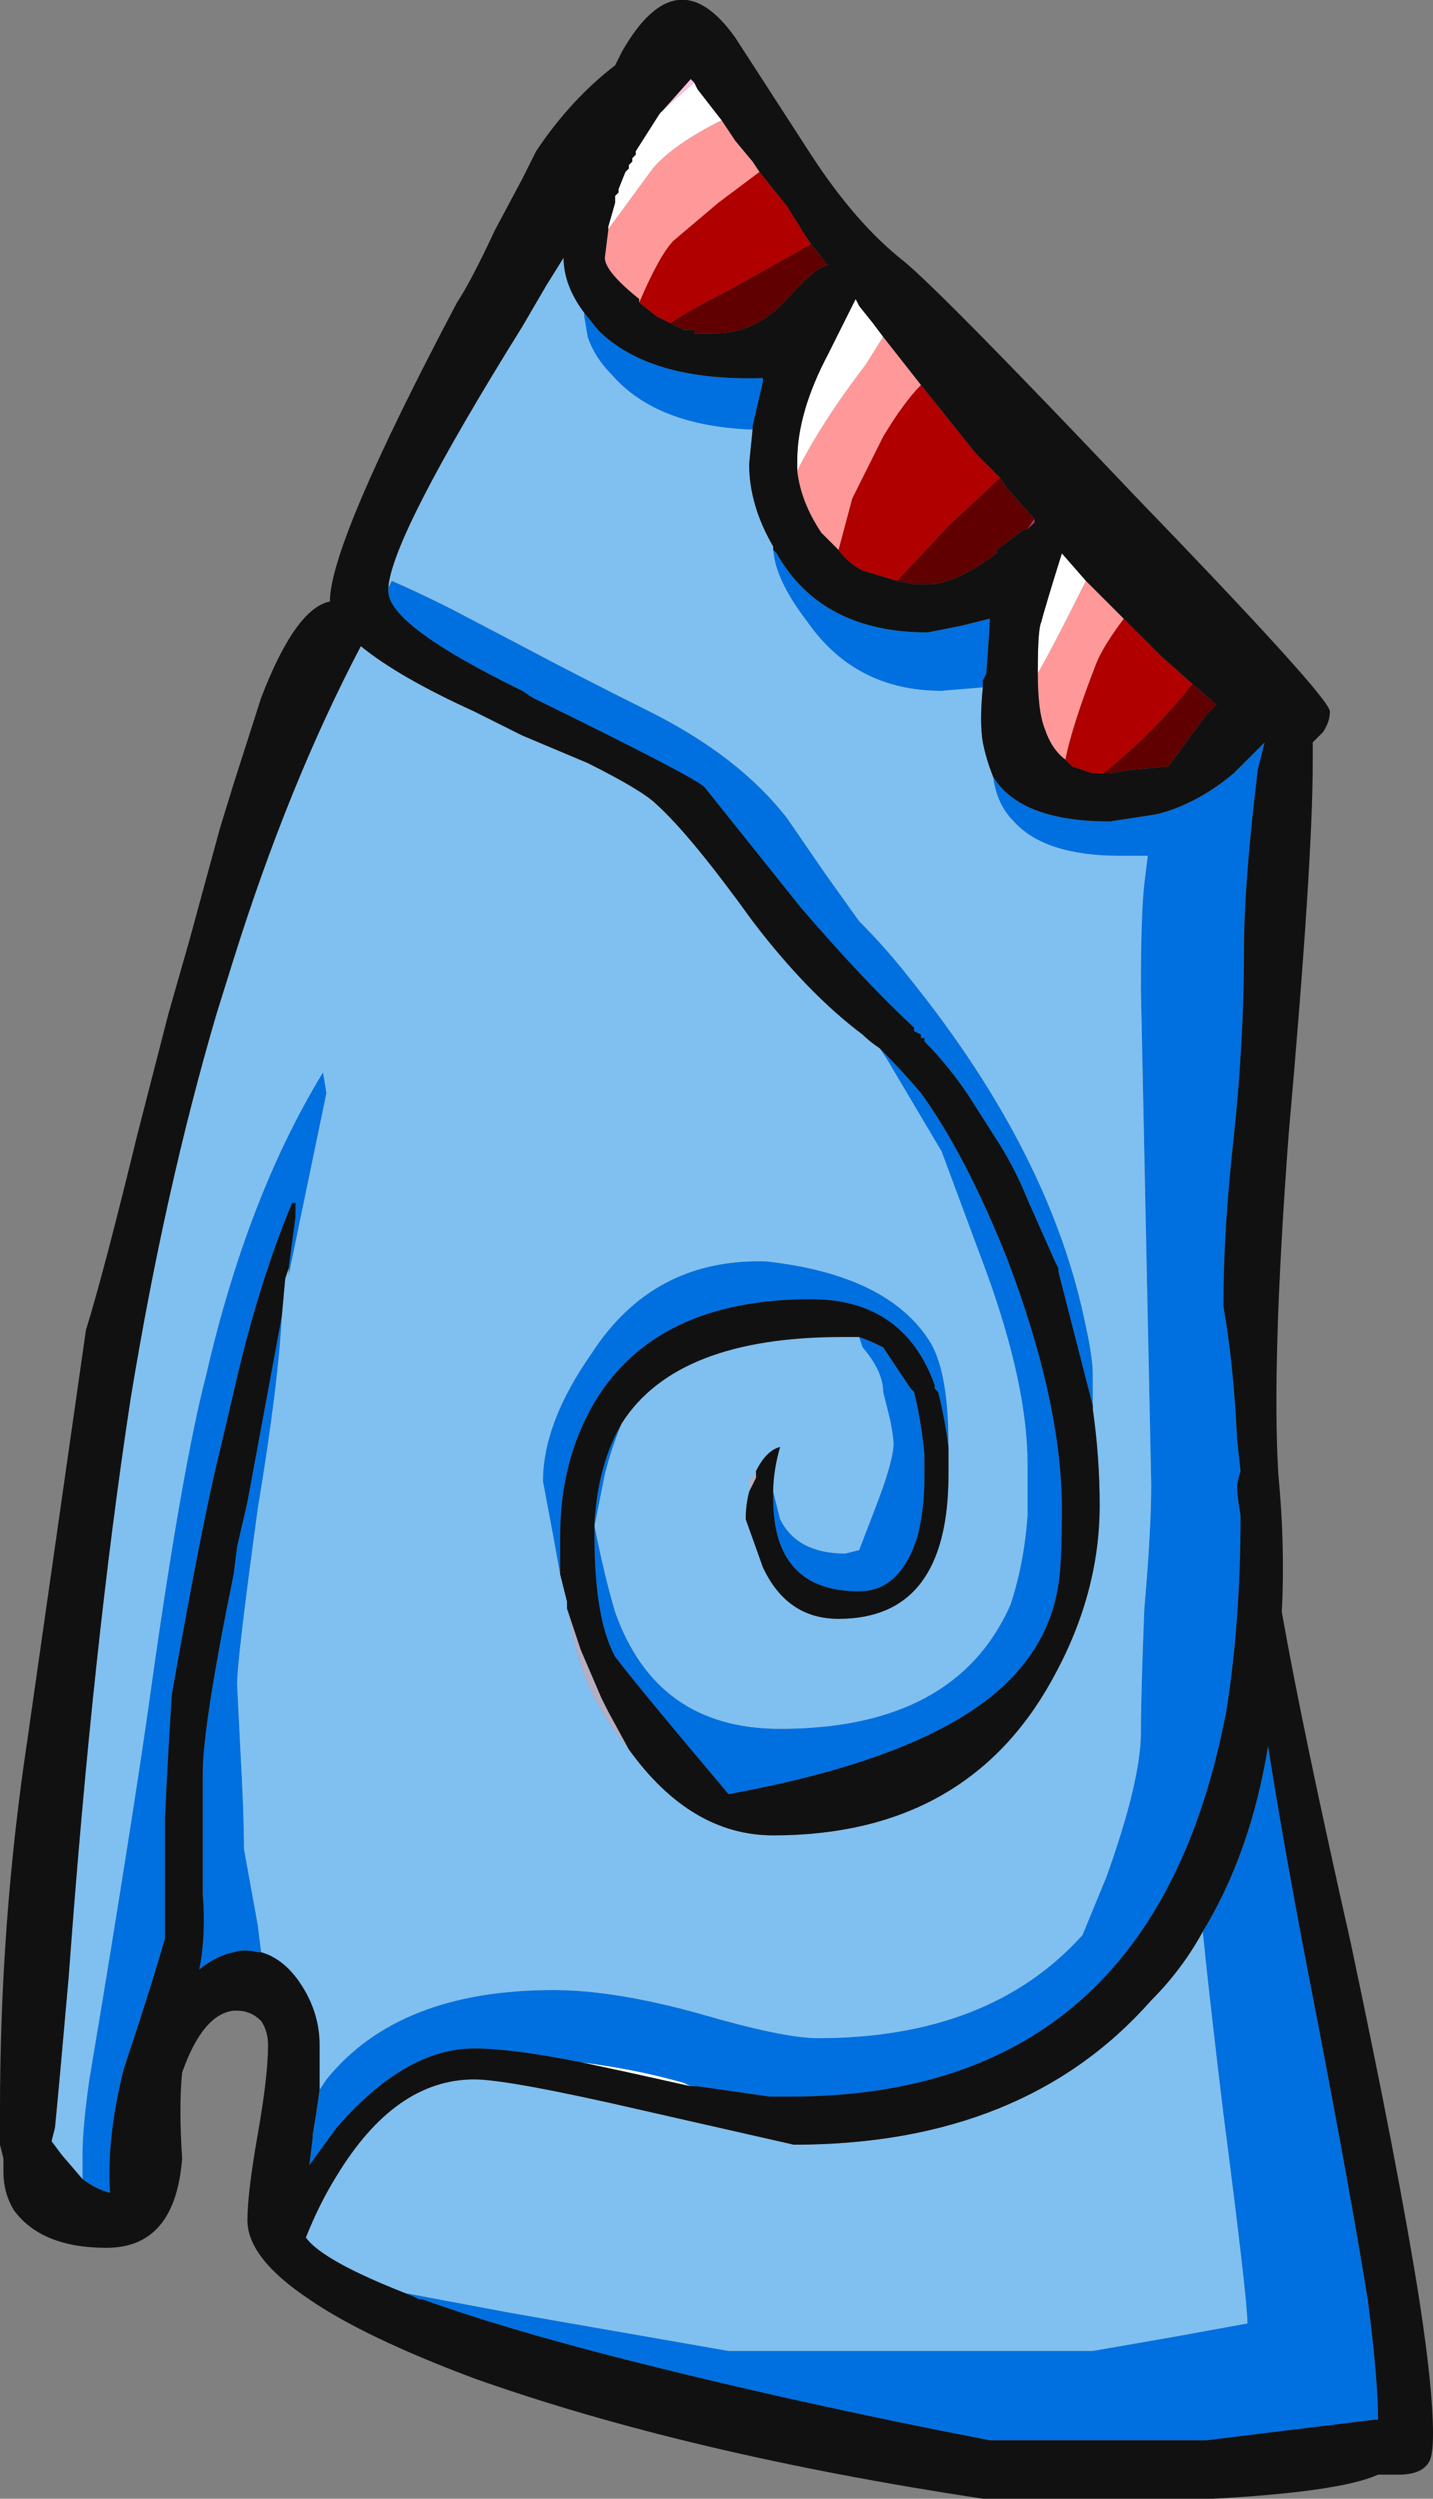 <?xml version="1.0" encoding="UTF-8" standalone="no"?>
<svg xmlns:ffdec="https://www.free-decompiler.com/flash" xmlns:xlink="http://www.w3.org/1999/xlink" ffdec:objectType="shape" height="36.35px" width="20.85px" xmlns="http://www.w3.org/2000/svg">
  <rect width="100%" height="100%" fill="#808080" stroke="none"/>
  <g transform="matrix(1.0, 0.0, 0.0, 1.0, 14.3, 5.1)">
    <path d="M0.75 2.45 L0.75 2.5 Q0.7 2.55 0.65 2.6 L0.75 2.45" fill="#df2785" fill-rule="evenodd" stroke="none"/>
    <path d="M-4.65 -3.5 L-4.2 -3.9 -4.15 -3.8 -3.8 -3.35 Q-4.5 -3.0 -4.8 -2.65 L-5.35 -1.9 -5.5 -1.7 -5.45 -1.75 -5.45 -1.8 -5.35 -2.15 -5.35 -2.25 -5.3 -2.3 -5.3 -2.35 -5.2 -2.6 -5.15 -2.65 -5.15 -2.7 -5.1 -2.75 -5.1 -2.8 -5.05 -2.85 -5.05 -2.9 -4.7 -3.45 -4.65 -3.5 M-2.7 1.75 L-2.7 1.6 Q-2.7 0.9 -2.25 0.05 L-1.85 -0.75 -1.8 -0.65 -1.6 -0.4 -1.45 -0.2 -1.7 0.2 Q-2.35 1.05 -2.7 1.75 M0.8 4.7 L0.8 4.65 Q0.8 4.05 0.85 3.95 0.9 3.75 1.15 2.95 L1.5 3.35 1.35 3.65 Q1.05 4.25 0.8 4.7" fill="#ffffff" fill-rule="evenodd" stroke="none"/>
    <path d="M-2.3 -1.3 L-2.25 -1.25 -2.25 -1.3 -2.3 -1.3" fill="#fd598a" fill-rule="evenodd" stroke="none"/>
    <path d="M-4.65 -3.5 L-4.25 -3.95 -4.2 -3.9 -4.65 -3.5" fill="#ffc0df" fill-rule="evenodd" stroke="none"/>
    <path d="M-5.15 20.35 Q-5.4 20.05 -5.65 19.6 -5.95 19.0 -6.05 18.2 L-6.05 18.3 -5.85 18.9 -5.55 19.6 -5.45 19.8 -5.15 20.35 M-3.4 16.6 L-3.4 16.4 -3.35 16.4 -3.3 16.3 -3.3 16.4 -3.4 16.6" fill="#b8aec2" fill-rule="evenodd" stroke="none"/>
    <path d="M-5.85 24.9 Q-5.05 25.0 -4.35 25.2 L-4.25 25.25 -5.15 25.05 -5.85 24.9" fill="#fefdf8" fill-rule="evenodd" stroke="none"/>
    <path d="M-8.65 3.45 L-8.6 3.35 Q-8.25 3.5 -7.75 3.75 L-6.7 4.3 Q-5.95 4.7 -4.85 5.25 -3.55 5.9 -2.85 6.8 L-2.3 7.6 -1.8 8.3 Q-1.4 8.7 -1.05 9.15 1.0 11.7 1.5 14.2 1.6 14.65 1.6 14.9 L1.6 15.4 1.6 15.35 1.1 13.4 1.1 13.35 1.05 13.25 Q0.85 12.8 0.65 12.35 0.45 11.85 0.15 11.4 L-0.2 10.85 Q-0.5 10.4 -0.85 10.05 L-0.85 10.0 -0.9 10.0 -0.9 9.95 -1.0 9.9 -1.0 9.85 Q-1.75 9.15 -2.65 8.1 L-4.05 6.35 Q-4.2 6.2 -6.55 5.05 L-6.7 4.95 Q-8.65 4.0 -8.65 3.5 L-8.65 3.45 M-6.15 17.8 L-6.25 17.25 -6.4 16.45 Q-6.4 15.6 -5.7 14.6 -4.8 13.2 -3.15 13.25 -1.35 13.45 -0.75 14.45 -0.5 14.9 -0.5 15.9 L-0.5 16.25 -0.5 15.95 Q-0.55 15.55 -0.65 15.15 L-0.7 15.1 -0.7 15.05 Q-1.15 13.8 -2.5 13.8 -4.75 13.8 -5.65 15.3 -6.15 16.15 -6.15 17.25 L-6.15 17.8 M-3.05 16.6 L-2.95 17.0 Q-2.7 17.5 -2.0 17.5 L-1.8 17.45 -1.55 16.8 Q-1.3 16.15 -1.3 15.9 -1.3 15.8 -1.35 15.55 L-1.45 15.15 Q-1.45 14.85 -1.75 14.5 L-1.8 14.35 Q-1.65 14.4 -1.45 14.5 L-1.05 15.1 -1.0 15.15 Q-0.9 15.55 -0.85 16.05 L-0.85 16.4 Q-0.85 16.85 -0.95 17.25 -1.2 18.05 -1.8 18.05 -3.05 18.05 -3.05 16.7 L-3.05 16.6 M-5.25 15.6 Q-5.4 15.95 -5.5 16.35 L-5.65 17.1 Q-5.5 17.85 -5.35 18.35 -4.75 20.05 -2.95 20.05 -0.4 20.05 0.4 18.25 0.6 17.65 0.65 16.95 L0.65 16.2 Q0.65 15.05 0.05 13.4 L-0.6 11.65 -1.4 10.3 -1.5 10.15 Q-1.2 10.45 -0.9 10.8 -0.25 11.7 0.35 13.2 1.15 15.3 1.15 16.85 1.15 17.65 1.1 17.95 1.0 18.6 0.6 19.1 -0.4 20.4 -3.7 21.0 -5.05 19.4 -5.35 19.0 -5.65 18.45 -5.65 17.25 L-5.65 17.05 Q-5.6 16.2 -5.25 15.6 M-13.1 26.6 L-13.1 26.25 Q-13.1 25.85 -13.0 25.15 L-12.8 23.95 Q-12.3 20.9 -12.1 19.45 -11.65 16.25 -11.3 14.9 -10.7 12.3 -9.6 10.5 L-9.55 10.8 -10.1 13.45 -10.1 13.35 -10.0 12.6 -10.0 12.4 -10.05 12.4 Q-10.55 13.6 -10.9 15.15 L-11.1 16.0 Q-11.35 17.0 -11.8 19.55 -11.85 20.3 -11.9 21.35 L-11.9 23.1 Q-12.1 23.8 -12.5 25.0 -12.75 26.0 -12.7 26.8 -12.9 26.75 -13.1 26.6 M-10.2 14.05 Q-10.25 15.05 -10.55 16.85 -10.85 19.05 -10.85 19.4 L-10.8 20.4 Q-10.75 21.3 -10.75 21.8 L-10.55 22.9 -10.5 23.3 -10.55 23.3 Q-10.75 23.25 -10.9 23.3 -11.15 23.35 -11.4 23.55 -11.3 23.05 -11.35 22.45 L-11.35 20.7 Q-11.35 20.0 -10.9 17.8 L-10.85 17.4 -10.7 16.75 -10.2 14.05 M-9.65 25.3 L-9.55 25.15 Q-8.5 23.85 -6.25 23.85 -5.35 23.85 -4.1 24.2 -2.9 24.55 -2.4 24.55 0.1 24.55 1.45 23.05 L1.8 22.2 Q2.3 20.8 2.3 20.1 2.3 19.55 2.35 18.3 2.45 17.15 2.45 16.5 L2.3 9.3 Q2.3 8.2 2.35 7.75 L2.4 7.35 2.0 7.35 Q0.9 7.35 0.45 6.85 0.2 6.6 0.15 6.2 0.55 6.85 1.85 6.85 L2.5 6.75 Q2.75 6.7 3.05 6.55 3.35 6.4 3.65 6.15 L4.1 5.7 4.0 6.1 Q3.8 7.75 3.8 8.7 3.8 10.05 3.65 11.45 3.5 12.8 3.5 13.9 3.65 14.75 3.7 15.85 L3.75 16.3 Q3.7 16.45 3.7 16.55 3.7 16.65 3.75 16.95 3.75 18.45 3.55 19.75 2.5 25.4 -2.8 25.4 L-3.1 25.4 -4.15 25.25 -4.25 25.25 -4.35 25.2 Q-5.05 25.0 -5.85 24.9 -6.85 24.7 -7.4 24.7 -8.4 24.7 -9.4 25.85 L-9.8 26.4 -9.75 26.0 -9.75 25.95 -9.7 25.65 -9.65 25.3 M0.0 4.9 L-0.6 4.95 Q-1.85 4.95 -2.55 3.95 -3.05 3.3 -3.05 2.85 L-3.05 2.9 -3.0 2.95 Q-2.35 4.1 -0.8 4.1 L-0.3 4.0 0.1 3.9 Q0.1 4.05 0.05 4.7 L0.0 4.8 0.0 4.9 M-3.35 1.15 Q-4.75 1.1 -5.4 0.35 -5.65 0.1 -5.75 -0.2 L-5.8 -0.5 -5.8 -0.55 -5.6 -0.3 Q-4.85 0.45 -3.2 0.4 L-3.2 0.45 -3.35 1.1 -3.35 1.15 M-8.3 28.3 L-8.45 28.25 -6.85 28.55 -3.7 29.1 1.6 29.1 2.75 28.9 3.85 28.7 Q3.85 28.35 3.5 25.65 3.3 24.0 3.2 23.0 3.9 21.85 4.15 20.3 4.4 21.9 4.85 24.2 5.35 26.8 5.6 28.35 5.75 29.5 5.75 30.1 L5.7 30.1 3.25 30.4 0.1 30.4 Q-2.75 29.85 -5.3 29.2 -7.05 28.75 -8.15 28.35 L-8.2 28.35 -8.3 28.3" fill="#0070e0" fill-rule="evenodd" stroke="none"/>
    <path d="M-8.65 3.45 Q-8.6 2.7 -6.7 -0.35 L-6.35 -0.95 -6.1 -1.35 Q-6.1 -0.95 -5.8 -0.55 L-5.8 -0.5 -5.75 -0.2 Q-5.65 0.1 -5.4 0.35 -4.75 1.1 -3.35 1.15 L-3.4 1.65 Q-3.4 2.25 -3.05 2.85 -3.05 3.3 -2.55 3.95 -1.85 4.95 -0.6 4.95 L0.0 4.9 Q-0.05 5.4 0.0 5.7 0.05 5.95 0.15 6.2 0.2 6.6 0.45 6.85 0.9 7.35 2.0 7.35 L2.4 7.35 2.35 7.75 Q2.3 8.2 2.3 9.3 L2.45 16.5 Q2.45 17.15 2.35 18.3 2.3 19.55 2.3 20.1 2.3 20.8 1.8 22.2 L1.45 23.05 Q0.1 24.55 -2.4 24.55 -2.9 24.55 -4.1 24.2 -5.35 23.85 -6.25 23.85 -8.5 23.85 -9.55 25.15 L-9.65 25.3 -9.65 24.65 Q-9.65 24.2 -9.9 23.8 -10.15 23.4 -10.5 23.3 L-10.55 22.9 -10.75 21.8 Q-10.75 21.3 -10.8 20.4 L-10.85 19.4 Q-10.85 19.05 -10.55 16.85 -10.25 15.05 -10.2 14.05 L-10.15 13.5 -10.1 13.35 -10.1 13.45 -9.55 10.8 -9.6 10.5 Q-10.7 12.3 -11.3 14.9 -11.65 16.25 -12.1 19.45 -12.3 20.9 -12.8 23.95 L-13.0 25.15 Q-13.1 25.85 -13.1 26.25 L-13.1 26.6 -13.4 26.25 -13.55 26.05 -13.5 25.85 Q-13.45 25.35 -13.3 23.65 -12.95 18.85 -12.4 15.25 -11.9 12.2 -11.15 9.65 L-10.9 8.85 Q-10.1 6.3 -9.05 4.3 -8.5 4.75 -7.4 5.25 L-6.7 5.6 -5.75 6.0 Q-4.95 6.4 -4.75 6.6 -4.25 7.05 -3.35 8.3 -2.55 9.35 -1.75 9.95 -1.65 10.05 -1.5 10.15 L-1.4 10.3 -0.6 11.65 0.05 13.4 Q0.65 15.05 0.65 16.2 L0.65 16.95 Q0.6 17.65 0.4 18.25 -0.4 20.05 -2.95 20.05 -4.75 20.05 -5.35 18.35 -5.5 17.85 -5.65 17.1 L-5.5 16.35 Q-5.4 15.95 -5.25 15.6 -4.45 14.35 -2.05 14.35 L-1.8 14.35 -1.75 14.5 Q-1.45 14.85 -1.45 15.15 L-1.35 15.55 Q-1.3 15.8 -1.3 15.9 -1.3 16.15 -1.55 16.8 L-1.8 17.45 -2.0 17.5 Q-2.7 17.5 -2.95 17.0 L-3.05 16.6 Q-3.05 16.3 -2.95 15.95 -3.15 16.0 -3.3 16.3 L-3.35 16.4 -3.4 16.4 -3.4 16.6 Q-3.45 16.8 -3.45 17.0 L-3.2 17.7 Q-2.85 18.45 -2.1 18.45 -0.5 18.45 -0.5 16.35 L-0.5 16.25 -0.5 15.9 Q-0.5 14.9 -0.75 14.45 -1.35 13.45 -3.15 13.25 -4.8 13.2 -5.7 14.6 -6.4 15.6 -6.4 16.45 L-6.25 17.25 -6.15 17.8 -6.05 18.2 Q-5.95 19.0 -5.65 19.6 -5.4 20.05 -5.15 20.35 -4.25 21.6 -3.05 21.6 -0.25 21.6 1.0 19.35 1.7 18.1 1.7 16.8 1.7 16.1 1.6 15.4 L1.6 14.9 Q1.6 14.65 1.5 14.2 1.0 11.7 -1.05 9.15 -1.4 8.7 -1.8 8.3 L-2.3 7.6 -2.85 6.8 Q-3.55 5.9 -4.85 5.25 -5.95 4.7 -6.7 4.3 L-7.75 3.75 Q-8.25 3.5 -8.6 3.35 L-8.65 3.45 M3.2 23.0 Q3.3 24.0 3.5 25.65 3.85 28.35 3.85 28.7 L2.75 28.9 1.6 29.1 -3.7 29.1 -6.85 28.55 -8.45 28.25 -8.3 28.3 Q-9.6 27.8 -9.85 27.45 -9.65 26.95 -9.4 26.55 -8.55 25.15 -7.4 25.15 -6.9 25.15 -4.95 25.6 L-2.75 26.1 Q0.6 26.1 2.45 24.0 2.9 23.55 3.2 23.0" fill="#80c0f0" fill-rule="evenodd" stroke="none"/>
    <path d="M-3.25 -2.6 L-2.85 -2.1 -2.6 -1.7 -2.5 -1.55 Q-2.85 -1.35 -3.75 -0.85 -4.25 -0.6 -4.55 -0.4 L-4.75 -0.5 -5.0 -0.7 Q-4.7 -1.4 -4.5 -1.6 L-3.85 -2.15 -3.25 -2.6 M-0.9 0.5 L-0.1 1.5 0.25 1.85 -0.5 2.55 -1.25 3.35 -1.75 3.2 Q-1.95 3.1 -2.1 2.9 L-1.9 2.15 -1.45 1.25 Q-1.15 0.75 -0.9 0.5 M2.05 3.9 L2.6 4.45 3.05 4.85 Q2.45 5.6 1.75 6.15 L1.6 6.15 1.3 6.05 1.2 5.95 Q1.3 5.45 1.65 4.55 1.75 4.3 2.05 3.9" fill="#b00000" fill-rule="evenodd" stroke="none"/>
    <path d="M-2.5 -1.55 L-2.3 -1.3 -2.25 -1.3 -2.25 -1.25 Q-2.45 -1.2 -2.85 -0.75 -3.3 -0.25 -3.9 -0.25 L-4.2 -0.25 -4.2 -0.3 -4.35 -0.3 -4.55 -0.4 Q-4.25 -0.6 -3.75 -0.85 -2.85 -1.35 -2.5 -1.55 M0.25 1.85 L0.35 2.0 0.75 2.45 0.65 2.6 0.6 2.6 0.2 2.9 0.2 2.95 Q-0.4 3.4 -0.8 3.4 L-1.0 3.4 -1.25 3.35 -0.5 2.55 0.25 1.85 M3.05 4.85 L3.4 5.15 3.25 5.3 2.7 6.05 2.15 6.1 1.85 6.15 1.75 6.15 Q2.45 5.6 3.05 4.85" fill="#600000" fill-rule="evenodd" stroke="none"/>
    <path d="M-3.8 -3.35 L-3.6 -3.05 -3.35 -2.75 -3.25 -2.6 -3.85 -2.15 -4.5 -1.6 Q-4.7 -1.4 -5.0 -0.7 L-5.0 -0.75 Q-5.5 -1.15 -5.5 -1.35 L-5.45 -1.75 -5.5 -1.7 -5.35 -1.9 -4.8 -2.65 Q-4.5 -3.0 -3.8 -3.35 M-2.7 1.75 Q-2.35 1.05 -1.7 0.2 L-1.45 -0.2 -0.9 0.5 Q-1.15 0.75 -1.45 1.25 L-1.9 2.15 -2.1 2.9 -2.35 2.65 Q-2.65 2.2 -2.7 1.75 M0.8 4.7 Q1.05 4.25 1.35 3.65 L1.5 3.35 2.05 3.9 Q1.75 4.3 1.65 4.55 1.3 5.45 1.2 5.95 1.0 5.8 0.9 5.5 0.8 5.25 0.8 4.7" fill="#ff9999" fill-rule="evenodd" stroke="none"/>
    <path d="M-6.5 -2.9 Q-6.0 -3.65 -5.35 -4.15 L-5.25 -4.35 Q-4.45 -5.75 -3.6 -4.55 L-2.5 -2.85 Q-1.85 -1.85 -1.15 -1.3 -0.6 -0.85 2.2 2.1 5.05 5.05 5.05 5.25 5.05 5.4 4.95 5.55 L4.8 5.7 4.8 6.0 Q4.8 7.45 4.45 11.4 4.2 14.75 4.3 16.35 4.4 17.4 4.35 18.35 4.65 20.05 5.35 23.15 6.05 26.45 6.35 28.35 6.55 29.65 6.55 30.3 6.55 30.6 6.5 30.7 6.4 30.9 6.05 30.9 L5.75 30.9 Q5.2 31.15 3.35 31.25 L0.0 31.25 Q-4.3 30.6 -7.4 29.5 -9.0 28.9 -9.8 28.35 -10.7 27.75 -10.7 27.2 -10.7 26.8 -10.55 25.95 -10.4 25.1 -10.4 24.65 -10.4 24.45 -10.5 24.3 -10.65 24.15 -10.85 24.15 L-10.9 24.15 Q-11.35 24.2 -11.65 25.05 -11.7 25.55 -11.65 26.3 -11.75 27.6 -12.75 27.6 -13.7 27.6 -14.1 27.05 -14.25 26.8 -14.25 26.5 L-14.25 26.3 -14.3 26.1 -14.3 25.6 Q-14.3 22.85 -13.9 20.2 L-13.05 14.25 Q-12.8 13.45 -12.3 11.4 L-11.85 9.65 -11.55 8.6 -11.1 6.95 -10.9 6.3 -10.5 5.05 Q-10.0 3.75 -9.5 3.65 -9.5 2.8 -7.65 -0.7 -7.45 -1.0 -7.1 -1.75 L-6.7 -2.5 -6.5 -2.9 M-5.8 -0.55 Q-6.1 -0.95 -6.1 -1.35 L-6.35 -0.95 -6.7 -0.35 Q-8.6 2.7 -8.65 3.45 L-8.65 3.5 Q-8.65 4.0 -6.7 4.95 L-6.55 5.05 Q-4.2 6.2 -4.05 6.35 L-2.65 8.1 Q-1.75 9.15 -1.0 9.85 L-1.0 9.9 -0.9 9.95 -0.9 10.0 -0.85 10.0 -0.85 10.05 Q-0.5 10.4 -0.2 10.85 L0.15 11.4 Q0.45 11.85 0.65 12.35 0.85 12.8 1.05 13.25 L1.1 13.35 1.1 13.4 1.6 15.35 1.6 15.4 Q1.7 16.1 1.7 16.8 1.7 18.1 1.0 19.35 -0.25 21.6 -3.05 21.6 -4.25 21.6 -5.15 20.35 L-5.45 19.8 -5.55 19.6 -5.85 18.9 -6.05 18.3 -6.05 18.2 -6.15 17.8 -6.15 17.25 Q-6.15 16.15 -5.65 15.3 -4.75 13.8 -2.5 13.8 -1.15 13.8 -0.7 15.05 L-0.7 15.1 -0.65 15.15 Q-0.55 15.55 -0.5 15.95 L-0.5 16.25 -0.5 16.35 Q-0.5 18.45 -2.1 18.45 -2.85 18.45 -3.2 17.7 L-3.45 17.0 Q-3.45 16.8 -3.4 16.6 L-3.3 16.4 -3.3 16.3 Q-3.15 16.0 -2.95 15.95 -3.05 16.3 -3.05 16.6 L-3.05 16.7 Q-3.05 18.05 -1.8 18.05 -1.2 18.05 -0.95 17.25 -0.85 16.85 -0.85 16.4 L-0.85 16.05 Q-0.9 15.55 -1.0 15.15 L-1.05 15.1 -1.45 14.5 Q-1.65 14.4 -1.8 14.35 L-2.05 14.35 Q-4.45 14.35 -5.25 15.6 -5.6 16.2 -5.65 17.05 L-5.65 17.25 Q-5.65 18.45 -5.35 19.0 -5.05 19.4 -3.7 21.0 -0.4 20.4 0.6 19.1 1.0 18.6 1.1 17.95 1.15 17.65 1.15 16.85 1.15 15.3 0.35 13.2 -0.25 11.7 -0.9 10.8 -1.2 10.45 -1.5 10.15 -1.65 10.05 -1.75 9.95 -2.55 9.35 -3.35 8.3 -4.25 7.05 -4.75 6.6 -4.95 6.4 -5.75 6.0 L-6.7 5.6 -7.4 5.25 Q-8.5 4.75 -9.05 4.3 -10.1 6.3 -10.9 8.85 L-11.15 9.65 Q-11.9 12.2 -12.4 15.25 -12.95 18.85 -13.3 23.65 -13.45 25.35 -13.5 25.85 L-13.55 26.05 -13.4 26.25 -13.1 26.6 Q-12.9 26.75 -12.7 26.8 -12.75 26.0 -12.5 25.0 -12.1 23.8 -11.9 23.1 L-11.9 21.35 Q-11.85 20.3 -11.8 19.55 -11.35 17.0 -11.1 16.0 L-10.9 15.15 Q-10.55 13.6 -10.05 12.4 L-10.0 12.4 -10.0 12.6 -10.1 13.35 -10.15 13.5 -10.2 14.05 -10.7 16.75 -10.85 17.4 -10.9 17.8 Q-11.35 20.0 -11.35 20.7 L-11.35 22.45 Q-11.3 23.05 -11.4 23.55 -11.15 23.35 -10.9 23.3 -10.75 23.25 -10.55 23.3 L-10.5 23.3 Q-10.15 23.4 -9.9 23.8 -9.65 24.2 -9.65 24.65 L-9.65 25.3 -9.7 25.65 -9.75 25.95 -9.75 26.0 -9.8 26.4 -9.4 25.85 Q-8.4 24.7 -7.4 24.7 -6.85 24.7 -5.85 24.9 L-5.15 25.05 -4.25 25.25 -4.15 25.25 -3.1 25.4 -2.8 25.4 Q2.5 25.4 3.55 19.75 3.75 18.45 3.75 16.95 3.7 16.65 3.7 16.55 3.7 16.45 3.75 16.3 L3.7 15.85 Q3.65 14.75 3.5 13.9 3.5 12.8 3.65 11.45 3.8 10.05 3.8 8.7 3.8 7.75 4.0 6.1 L4.1 5.7 3.65 6.15 Q3.35 6.4 3.05 6.55 2.75 6.7 2.5 6.75 L1.85 6.85 Q0.55 6.85 0.15 6.2 0.05 5.95 0.0 5.7 -0.05 5.4 0.0 4.9 L0.0 4.8 0.05 4.7 Q0.1 4.05 0.1 3.9 L-0.3 4.0 -0.8 4.1 Q-2.35 4.1 -3.0 2.95 L-3.05 2.9 -3.05 2.85 Q-3.4 2.25 -3.4 1.65 L-3.35 1.15 -3.35 1.1 -3.2 0.45 -3.2 0.4 Q-4.85 0.45 -5.6 -0.3 L-5.8 -0.55 M-4.2 -3.9 L-4.25 -3.95 -4.65 -3.5 -4.7 -3.45 -5.05 -2.9 -5.05 -2.85 -5.1 -2.8 -5.1 -2.75 -5.15 -2.7 -5.15 -2.65 -5.2 -2.6 -5.3 -2.35 -5.3 -2.3 -5.35 -2.25 -5.35 -2.15 -5.45 -1.8 -5.45 -1.75 -5.5 -1.35 Q-5.5 -1.15 -5.0 -0.75 L-5.0 -0.7 -4.75 -0.5 -4.55 -0.4 -4.35 -0.3 -4.2 -0.3 -4.2 -0.25 -3.9 -0.25 Q-3.3 -0.25 -2.85 -0.75 -2.45 -1.2 -2.25 -1.25 L-2.3 -1.3 -2.5 -1.55 -2.6 -1.7 -2.85 -2.1 -3.25 -2.6 -3.35 -2.75 -3.6 -3.05 -3.8 -3.35 -4.15 -3.8 -4.2 -3.9 M-1.45 -0.2 L-1.6 -0.4 -1.8 -0.65 -1.85 -0.75 -2.25 0.05 Q-2.7 0.9 -2.7 1.6 L-2.7 1.75 Q-2.65 2.2 -2.35 2.65 L-2.1 2.9 Q-1.95 3.1 -1.75 3.2 L-1.25 3.35 -1.0 3.4 -0.8 3.4 Q-0.4 3.4 0.2 2.95 L0.2 2.9 0.6 2.6 0.65 2.6 Q0.7 2.55 0.75 2.5 L0.75 2.45 0.35 2.0 0.25 1.85 -0.1 1.5 -0.9 0.5 -1.45 -0.2 M1.5 3.35 L1.15 2.95 Q0.9 3.75 0.85 3.95 0.8 4.05 0.8 4.65 L0.8 4.7 Q0.8 5.25 0.9 5.5 1.0 5.8 1.2 5.95 L1.3 6.05 1.6 6.15 1.75 6.15 1.85 6.15 2.15 6.1 2.7 6.05 3.25 5.3 3.4 5.15 3.05 4.85 2.6 4.45 2.05 3.9 1.5 3.35 M3.2 23.0 Q2.9 23.55 2.45 24.0 0.6 26.1 -2.75 26.1 L-4.95 25.6 Q-6.9 25.15 -7.4 25.15 -8.55 25.15 -9.4 26.55 -9.65 26.95 -9.85 27.45 -9.6 27.8 -8.3 28.3 L-8.2 28.35 -8.15 28.35 Q-7.05 28.75 -5.3 29.2 -2.75 29.85 0.1 30.4 L3.25 30.4 5.7 30.1 5.75 30.1 Q5.75 29.5 5.6 28.35 5.35 26.8 4.85 24.2 4.4 21.9 4.15 20.3 3.9 21.85 3.2 23.0" fill="#111111" fill-rule="evenodd" stroke="none"/>
  </g>
</svg>
